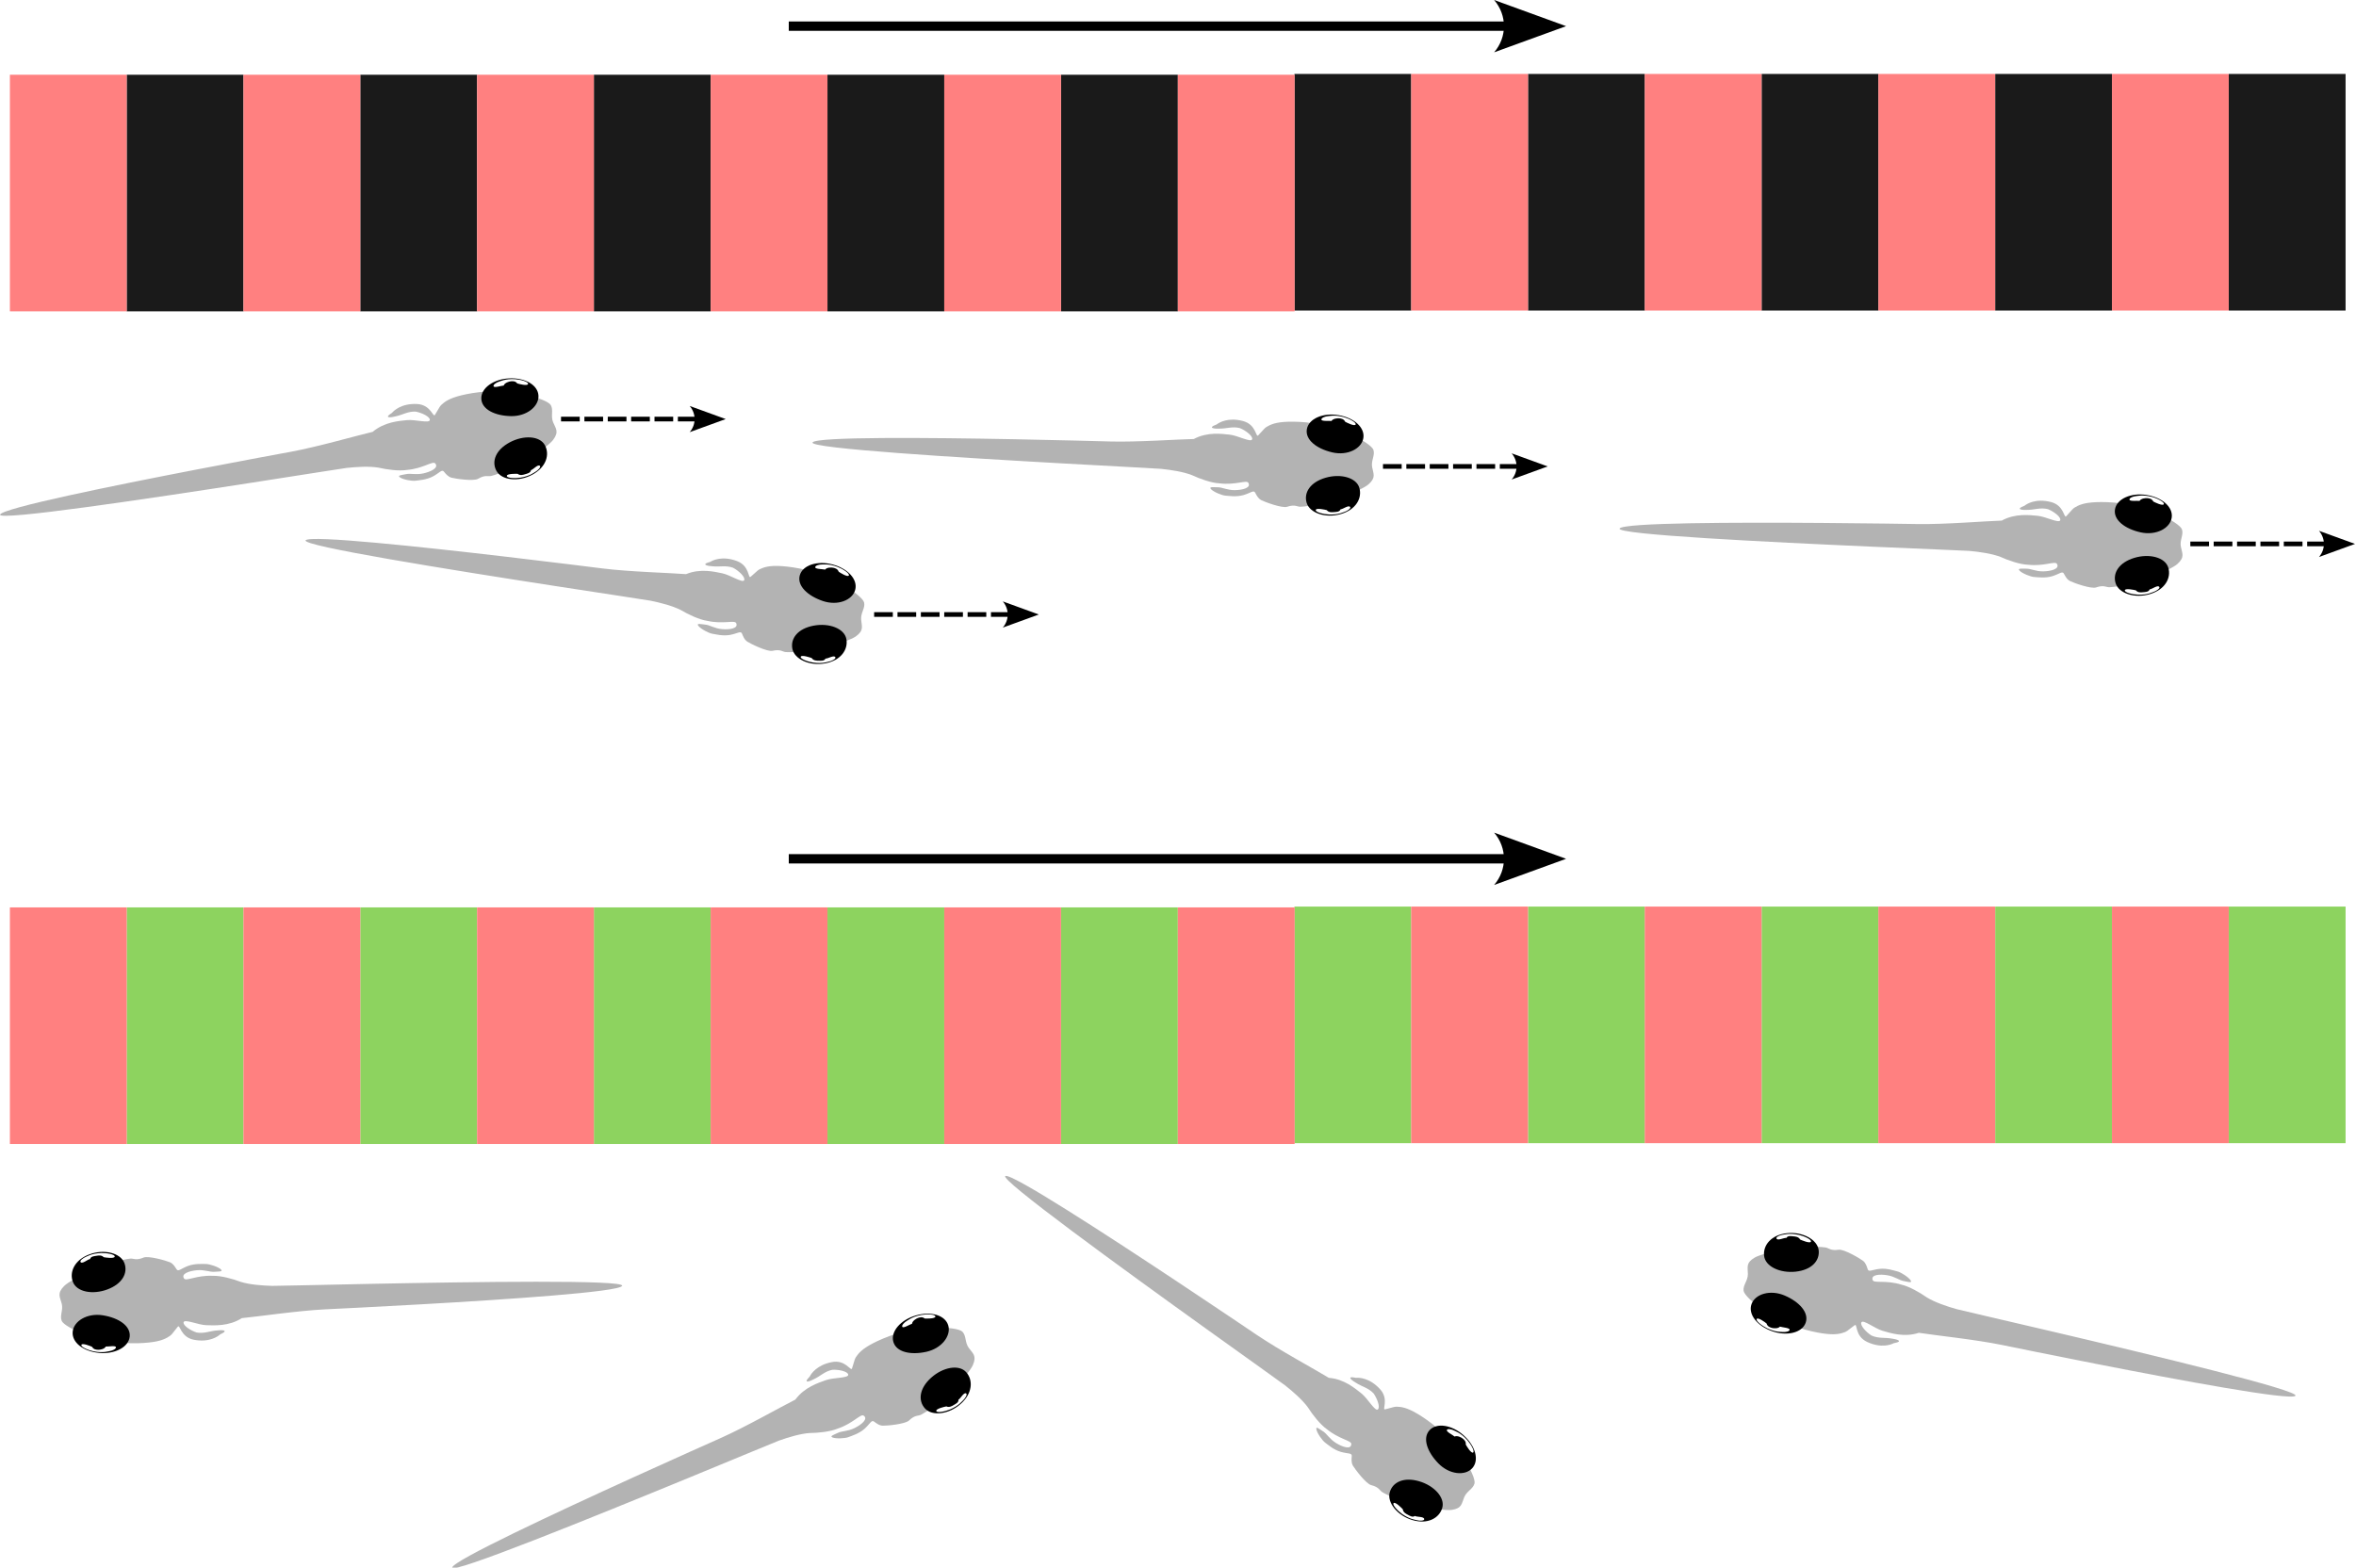 <?xml version="1.0" encoding="UTF-8" standalone="no"?>
<!-- Created with Inkscape (http://www.inkscape.org/) -->

<svg
   width="177.811mm"
   height="118.324mm"
   viewBox="0 0 177.811 118.324"
   version="1.1"
   id="svg5"
   xml:space="preserve"
   inkscape:version="1.2.1 (9c6d41e410, 2022-07-14, custom)"
   sodipodi:docname="omr.svg"
   xmlns:inkscape="http://www.inkscape.org/namespaces/inkscape"
   xmlns:sodipodi="http://sodipodi.sourceforge.net/DTD/sodipodi-0.dtd"
   xmlns="http://www.w3.org/2000/svg"
   xmlns:svg="http://www.w3.org/2000/svg"><sodipodi:namedview
     id="namedview7"
     pagecolor="#ffffff"
     bordercolor="#666666"
     borderopacity="1.0"
     inkscape:showpageshadow="2"
     inkscape:pageopacity="0.0"
     inkscape:pagecheckerboard="0"
     inkscape:deskcolor="#d1d1d1"
     inkscape:document-units="mm"
     showgrid="false"
     inkscape:zoom="1.5589927"
     inkscape:cx="362.73422"
     inkscape:cy="244.70929"
     inkscape:window-width="1920"
     inkscape:window-height="1058"
     inkscape:window-x="0"
     inkscape:window-y="0"
     inkscape:window-maximized="1"
     inkscape:current-layer="g2030" /><defs
     id="defs2"><marker
       style="overflow:visible"
       id="Arrow2"
       refX="0"
       refY="0"
       orient="auto-start-reverse"
       inkscape:stockid="Arrow2"
       markerWidth="7.7"
       markerHeight="5.6"
       viewBox="0 0 7.7 5.6"
       inkscape:isstock="true"
       inkscape:collect="always"
       preserveAspectRatio="xMidYMid"><path
         transform="scale(0.7)"
         d="M -2,-4 9,0 -2,4 c 2,-2.33 2,-5.66 0,-8 z"
         style="fill:context-stroke;fill-rule:evenodd;stroke:none"
         id="arrow2L" /></marker><marker
       style="overflow:visible"
       id="Arrow2-9"
       refX="0"
       refY="0"
       orient="auto-start-reverse"
       inkscape:stockid="Arrow2"
       markerWidth="7.7"
       markerHeight="5.6"
       viewBox="0 0 7.7 5.6"
       inkscape:isstock="true"
       inkscape:collect="always"
       preserveAspectRatio="xMidYMid"><path
         transform="scale(0.7)"
         d="M -2,-4 9,0 -2,4 c 2,-2.33 2,-5.66 0,-8 z"
         style="fill:context-stroke;fill-rule:evenodd;stroke:none"
         id="arrow2L-2" /></marker><marker
       style="overflow:visible"
       id="Arrow2-9-6"
       refX="0"
       refY="0"
       orient="auto-start-reverse"
       inkscape:stockid="Arrow2"
       markerWidth="7.7"
       markerHeight="5.6"
       viewBox="0 0 7.7 5.6"
       inkscape:isstock="true"
       inkscape:collect="always"
       preserveAspectRatio="xMidYMid"><path
         transform="scale(0.7)"
         d="M -2,-4 9,0 -2,4 c 2,-2.33 2,-5.66 0,-8 z"
         style="fill:context-stroke;fill-rule:evenodd;stroke:none"
         id="arrow2L-2-4" /></marker><marker
       style="overflow:visible"
       id="Arrow2-9-6-5"
       refX="0"
       refY="0"
       orient="auto-start-reverse"
       inkscape:stockid="Arrow2"
       markerWidth="7.7"
       markerHeight="5.6"
       viewBox="0 0 7.7 5.6"
       inkscape:isstock="true"
       inkscape:collect="always"
       preserveAspectRatio="xMidYMid"><path
         transform="scale(0.7)"
         d="M -2,-4 9,0 -2,4 c 2,-2.33 2,-5.66 0,-8 z"
         style="fill:context-stroke;fill-rule:evenodd;stroke:none"
         id="arrow2L-2-4-0" /></marker><marker
       style="overflow:visible"
       id="Arrow2-9-6-5-8"
       refX="0"
       refY="0"
       orient="auto-start-reverse"
       inkscape:stockid="Arrow2"
       markerWidth="7.7"
       markerHeight="5.6"
       viewBox="0 0 7.7 5.6"
       inkscape:isstock="true"
       inkscape:collect="always"
       preserveAspectRatio="xMidYMid"><path
         transform="scale(0.7)"
         d="M -2,-4 9,0 -2,4 c 2,-2.33 2,-5.66 0,-8 z"
         style="fill:context-stroke;fill-rule:evenodd;stroke:none"
         id="arrow2L-2-4-0-7" /></marker><marker
       style="overflow:visible"
       id="Arrow2-7"
       refX="0"
       refY="0"
       orient="auto-start-reverse"
       inkscape:stockid="Arrow2"
       markerWidth="7.7"
       markerHeight="5.6"
       viewBox="0 0 7.7 5.6"
       inkscape:isstock="true"
       inkscape:collect="always"
       preserveAspectRatio="xMidYMid"><path
         transform="scale(0.7)"
         d="M -2,-4 9,0 -2,4 c 2,-2.33 2,-5.66 0,-8 z"
         style="fill:context-stroke;fill-rule:evenodd;stroke:none"
         id="arrow2L-27" /></marker></defs><g
     inkscape:label="Layer 1"
     inkscape:groupmode="layer"
     id="layer1"
     transform="translate(-13.63,-2.702)"><g
       id="g2030"
       transform="matrix(0.781,0,0,0.781,-6.628,0.922)"><g
         id="g4713"><g
           id="g4538"
           transform="translate(3.165)"><g
             id="g3350"
             transform="translate(5.673)"><g
               id="g1642"
               transform="matrix(0.872,0,0,0.5,5.911,4.773)"><g
                 id="g707"
                 style="fill:#1a1a1a"
                 transform="matrix(0.719,0,0,0.719,-4.712,-15.631)"><rect
                   style="fill:#1a1a1a;stroke-width:0.353"
                   id="rect234-3"
                   width="18.001"
                   height="63.603"
                   x="43.928"
                   y="34.896" /><rect
                   style="fill:#1a1a1a;stroke-width:0.353"
                   id="rect234-3-0"
                   width="18.001"
                   height="63.603"
                   x="79.931"
                   y="34.896" /><rect
                   style="fill:#1a1a1a;stroke-width:0.353"
                   id="rect234-3-61"
                   width="18.001"
                   height="63.603"
                   x="115.934"
                   y="34.896" /><rect
                   style="fill:#1a1a1a;stroke-width:0.353"
                   id="rect234-3-7"
                   width="18.001"
                   height="63.603"
                   x="151.937"
                   y="34.896" /><rect
                   style="fill:#1a1a1a;stroke-width:0.353"
                   id="rect234-3-2"
                   width="18.001"
                   height="63.603"
                   x="187.94"
                   y="34.896" /></g><g
                 id="g707-3"
                 style="fill:#1a1a1a"
                 transform="matrix(0.719,0,0,0.719,124.696,-15.786)"><rect
                   style="fill:#1a1a1a;stroke-width:0.353"
                   id="rect234-3-1"
                   width="18.001"
                   height="63.603"
                   x="43.928"
                   y="34.896" /><rect
                   style="fill:#1a1a1a;stroke-width:0.353"
                   id="rect234-3-0-9"
                   width="18.001"
                   height="63.603"
                   x="79.931"
                   y="34.896" /><rect
                   style="fill:#1a1a1a;stroke-width:0.353"
                   id="rect234-3-61-4"
                   width="18.001"
                   height="63.603"
                   x="115.934"
                   y="34.896" /><rect
                   style="fill:#1a1a1a;stroke-width:0.353"
                   id="rect234-3-7-7"
                   width="18.001"
                   height="63.603"
                   x="151.937"
                   y="34.896" /><rect
                   style="fill:#1a1a1a;stroke-width:0.353"
                   id="rect234-3-2-8"
                   width="18.001"
                   height="63.603"
                   x="187.94"
                   y="34.896" /></g><g
                 id="g700"
                 style="fill:#ff8080"
                 transform="matrix(0.719,0,0,0.719,-4.712,-15.631)"><rect
                   style="fill:#ff8080;stroke-width:0.353"
                   id="rect234"
                   width="18.001"
                   height="63.603"
                   x="25.927"
                   y="34.896" /><rect
                   style="fill:#ff8080;stroke-width:0.353"
                   id="rect234-3-6"
                   width="18.001"
                   height="63.603"
                   x="61.929"
                   y="34.896" /><rect
                   style="fill:#ff8080;stroke-width:0.353"
                   id="rect234-3-62"
                   width="18.001"
                   height="63.603"
                   x="97.932"
                   y="34.896" /><rect
                   style="fill:#ff8080;stroke-width:0.353"
                   id="rect234-3-8"
                   width="18.001"
                   height="63.603"
                   x="133.935"
                   y="34.896" /><rect
                   style="fill:#ff8080;stroke-width:0.353"
                   id="rect234-3-9"
                   width="18.001"
                   height="63.603"
                   x="169.938"
                   y="34.896" /><rect
                   style="fill:#ff8080;stroke-width:0.353"
                   id="rect234-3-02"
                   width="18.001"
                   height="63.603"
                   x="205.941"
                   y="34.896" /></g><g
                 id="g700-5"
                 style="fill:#ff8080"
                 transform="matrix(0.719,0,0,0.719,150.578,-15.786)"><rect
                   style="fill:#ff8080;stroke-width:0.353"
                   id="rect234-5"
                   width="18.001"
                   height="63.603"
                   x="25.927"
                   y="34.896" /><rect
                   style="fill:#ff8080;stroke-width:0.353"
                   id="rect234-3-6-4"
                   width="18.001"
                   height="63.603"
                   x="61.929"
                   y="34.896" /><rect
                   style="fill:#ff8080;stroke-width:0.353"
                   id="rect234-3-62-7"
                   width="18.001"
                   height="63.603"
                   x="97.932"
                   y="34.896" /><rect
                   style="fill:#ff8080;stroke-width:0.353"
                   id="rect234-3-8-6"
                   width="18.001"
                   height="63.603"
                   x="133.935"
                   y="34.896" /></g></g><path
               style="fill:none;stroke:#000000;stroke-width:0.903;stroke-linecap:butt;stroke-linejoin:miter;stroke-dasharray:none;stroke-opacity:1;marker-end:url(#Arrow2)"
               d="M 93.323,4.807 H 162.75"
               id="path2032"
               sodipodi:nodetypes="cc" /></g><g
             id="g3257"
             transform="translate(0,-4.915)"><g
               id="g8065"
               transform="matrix(0.167,0.381,-0.381,0.167,93.916,1.755)"><g
                 id="g1233"><path
                   style="fill:#b3b3b3;stroke:none;stroke-width:0.265px;stroke-linecap:butt;stroke-linejoin:miter;stroke-opacity:1"
                   d="m 78.126,124.962 c 1.214,-1.63 2.673,-4.02 3.14,-5.845 1.202,-3.519 0.441,-6.314 1.215,-6.596 1.331,-0.485 1.39,1.689 1.05,3.429 -0.339,1.74 -1.254,2.707 -1.454,3.748 -0.169,0.879 -0.636,2.079 0.127,1.612 0.764,-0.467 1.931,-2.213 2.143,-2.977 0.212,-0.764 0.849,-2.418 0.721,-4.116 -0.127,-1.697 -0.721,-2.567 -0.042,-2.779 0.679,-0.212 1.485,-0.382 2.037,-1.061 0.552,-0.679 2.865,-4.345 2.718,-5.57 -0.232,-1.924 0.49,-2.273 0.621,-3.046 0.803,-4.771 -0.706,-14.408 -1.896,-16.523 -1.19,-2.114 -2.195,-1.611 -3.776,-1.655 -1.581,-0.044 -2.522,-1.26 -3.861,-1.103 -1.688,0.231 -7.699,7.14 -9.843,15.529 -0.983,3.843 -0.941,5.675 -0.635,6.951 0.323,1.347 0.559,1.305 1.766,3.076 0.463,0.68 -2.532,-0.099 -3.974,2.786 -1.621,3.242 -0.764,5.558 -0.467,6.152 0.392,2.586 0.967,0.4 1.061,-0.297 0.403,-1.824 0.064,-3.14 0.87,-4.816 0.798,-1.192 2.457,-2.659 3.138,-2.249 0.699,0.444 -1.568,3.106 -2.129,4.893 -0.544,1.734 -1.718,4.903 -0.694,8.375 -0.661,3.496 -1.933,13.053 -3.364,19.137 -0.507,2.154 -2.6,11.047 -5.017,21.723 -4.41,19.485 -9.895,44.906 -8.765,46.115 1.166,1.247 10.415,-32.87 16.663,-56.427 3.13,-11.801 5.507,-20.952 5.737,-21.681 0.691,-2.185 1.708,-4.951 2.909,-6.787 z"
                   id="path417"
                   sodipodi:nodetypes="ccssssssscsszzcssssccccccsssssc" /><g
                   id="g1248"><path
                     id="path515"
                     style="opacity:1;fill:#000000;fill-opacity:1;stroke:none;stroke-width:0.706"
                     transform="rotate(21.196)"
                     d="m 107.388,57.03 c -0.241,3.704 -1.844,6.687 -4.328,6.687 -2.484,-3e-6 -4.453,-3.045 -4.453,-6.724 0,-3.679 1.843,-6.572 4.327,-6.572 2.484,-2e-6 4.693,2.938 4.455,6.61 z"
                     sodipodi:nodetypes="sssss" /><path
                     style="fill:#ffffff;fill-opacity:1;stroke:none;stroke-width:0.265px;stroke-linecap:butt;stroke-linejoin:miter;stroke-opacity:1"
                     d="m 72.094,88.76 c -0.128,0.375 -0.263,1.463 0.233,1.913 -0.21,0.6 -0.338,2.258 -0.788,2.228 -0.45,-0.03 -0.54,-1.185 -0.48,-1.545 0.06,-0.36 -0.075,-1.635 0.975,-3.69 0.555,-1.086 1.8,-2.64 2.235,-2.325 0.435,0.315 -0.885,1.98 -1.125,2.25 -0.72,0.173 -0.923,0.795 -1.05,1.17 z"
                     id="path1107"
                     sodipodi:nodetypes="zcsssscz" /></g><g
                   id="g1244"><path
                     id="path515-3"
                     style="opacity:1;fill:#000000;fill-opacity:1;stroke:none;stroke-width:0.706"
                     transform="rotate(-4.573)"
                     d="m 86.259,100.12 c 10e-7,3.679 -2.266,6.896 -4.75,6.896 -2.484,0 -4.35,-2.162 -4.35,-5.841 1e-6,-3.679 1.969,-6.899 4.453,-6.899 2.484,0 4.648,2.164 4.648,5.843 z"
                     sodipodi:nodetypes="sssss" /><path
                     style="fill:#ffffff;fill-opacity:1;stroke:none;stroke-width:0.265px;stroke-linecap:butt;stroke-linejoin:miter;stroke-opacity:1"
                     d="m 93.193,94.391 c 0.04,-0.394 0.271,-1.289 -0.313,-1.616 0.069,-0.632 -0.676,-2.066 -0.08,-2.318 0.415,-0.176 0.793,1.033 0.816,1.397 0.023,0.364 0.442,1.576 -0.117,3.815 -0.296,1.183 -1.158,2.978 -1.653,2.769 -0.495,-0.209 0.4,-2.189 0.573,-2.506 0.663,-0.331 0.734,-1.148 0.774,-1.542 z"
                     id="path1107-6"
                     sodipodi:nodetypes="zcsssscz" /></g></g></g><g
               id="g8065-9"
               transform="matrix(0.044,0.414,-0.414,0.044,136.864,28.311)"><g
                 id="g1233-3"><path
                   style="fill:#b3b3b3;stroke:none;stroke-width:0.265px;stroke-linecap:butt;stroke-linejoin:miter;stroke-opacity:1"
                   d="m 78.126,124.962 c 1.214,-1.63 2.673,-4.02 3.14,-5.845 1.202,-3.519 0.441,-6.314 1.215,-6.596 1.331,-0.485 1.39,1.689 1.05,3.429 -0.339,1.74 -1.254,2.707 -1.454,3.748 -0.169,0.879 -0.636,2.079 0.127,1.612 0.764,-0.467 1.931,-2.213 2.143,-2.977 0.212,-0.764 0.849,-2.418 0.721,-4.116 -0.127,-1.697 -0.721,-2.567 -0.042,-2.779 0.679,-0.212 1.485,-0.382 2.037,-1.061 0.552,-0.679 2.865,-4.345 2.718,-5.57 -0.232,-1.924 0.49,-2.273 0.621,-3.046 0.803,-4.771 -0.706,-14.408 -1.896,-16.523 -1.19,-2.114 -2.195,-1.611 -3.776,-1.655 -1.581,-0.044 -2.522,-1.26 -3.861,-1.103 -1.688,0.231 -7.699,7.14 -9.843,15.529 -0.983,3.843 -0.941,5.675 -0.635,6.951 0.323,1.347 0.559,1.305 1.766,3.076 0.463,0.68 -2.532,-0.099 -3.974,2.786 -1.621,3.242 -0.764,5.558 -0.467,6.152 0.392,2.586 0.967,0.4 1.061,-0.297 0.403,-1.824 0.064,-3.14 0.87,-4.816 0.798,-1.192 2.457,-2.659 3.138,-2.249 0.699,0.444 -1.568,3.106 -2.129,4.893 -0.544,1.734 -1.718,4.903 -0.694,8.375 -0.661,3.496 -1.933,13.053 -3.364,19.137 -0.507,2.154 -2.6,11.047 -5.017,21.723 -4.41,19.485 -9.895,44.906 -8.765,46.115 1.166,1.247 10.415,-32.87 16.663,-56.427 3.13,-11.801 5.507,-20.952 5.737,-21.681 0.691,-2.185 1.708,-4.951 2.909,-6.787 z"
                   id="path417-7"
                   sodipodi:nodetypes="ccssssssscsszzcssssccccccsssssc" /><g
                   id="g1248-4"><path
                     id="path515-5"
                     style="opacity:1;fill:#000000;fill-opacity:1;stroke:none;stroke-width:0.706"
                     transform="rotate(21.196)"
                     d="m 107.388,57.03 c -0.241,3.704 -1.844,6.687 -4.328,6.687 -2.484,-3e-6 -4.453,-3.045 -4.453,-6.724 0,-3.679 1.843,-6.572 4.327,-6.572 2.484,-2e-6 4.693,2.938 4.455,6.61 z"
                     sodipodi:nodetypes="sssss" /><path
                     style="fill:#ffffff;fill-opacity:1;stroke:none;stroke-width:0.265px;stroke-linecap:butt;stroke-linejoin:miter;stroke-opacity:1"
                     d="m 72.094,88.76 c -0.128,0.375 -0.263,1.463 0.233,1.913 -0.21,0.6 -0.338,2.258 -0.788,2.228 -0.45,-0.03 -0.54,-1.185 -0.48,-1.545 0.06,-0.36 -0.075,-1.635 0.975,-3.69 0.555,-1.086 1.8,-2.64 2.235,-2.325 0.435,0.315 -0.885,1.98 -1.125,2.25 -0.72,0.173 -0.923,0.795 -1.05,1.17 z"
                     id="path1107-2"
                     sodipodi:nodetypes="zcsssscz" /></g><g
                   id="g1244-5"><path
                     id="path515-3-4"
                     style="opacity:1;fill:#000000;fill-opacity:1;stroke:none;stroke-width:0.706"
                     transform="rotate(-4.573)"
                     d="m 86.259,100.12 c 10e-7,3.679 -2.266,6.896 -4.75,6.896 -2.484,0 -4.35,-2.162 -4.35,-5.841 1e-6,-3.679 1.969,-6.899 4.453,-6.899 2.484,0 4.648,2.164 4.648,5.843 z"
                     sodipodi:nodetypes="sssss" /><path
                     style="fill:#ffffff;fill-opacity:1;stroke:none;stroke-width:0.265px;stroke-linecap:butt;stroke-linejoin:miter;stroke-opacity:1"
                     d="m 93.193,94.391 c 0.04,-0.394 0.271,-1.289 -0.313,-1.616 0.069,-0.632 -0.676,-2.066 -0.08,-2.318 0.415,-0.176 0.793,1.033 0.816,1.397 0.023,0.364 0.442,1.576 -0.117,3.815 -0.296,1.183 -1.158,2.978 -1.653,2.769 -0.495,-0.209 0.4,-2.189 0.573,-2.506 0.663,-0.331 0.734,-1.148 0.774,-1.542 z"
                     id="path1107-6-7"
                     sodipodi:nodetypes="zcsssscz" /></g></g></g><g
               id="g8065-9-4"
               transform="matrix(0.084,0.407,-0.407,0.084,182.269,10.826)"><g
                 id="g1233-3-4"><path
                   style="fill:#b3b3b3;stroke:none;stroke-width:0.265px;stroke-linecap:butt;stroke-linejoin:miter;stroke-opacity:1"
                   d="m 78.126,124.962 c 1.214,-1.63 2.673,-4.02 3.14,-5.845 1.202,-3.519 0.441,-6.314 1.215,-6.596 1.331,-0.485 1.39,1.689 1.05,3.429 -0.339,1.74 -1.254,2.707 -1.454,3.748 -0.169,0.879 -0.636,2.079 0.127,1.612 0.764,-0.467 1.931,-2.213 2.143,-2.977 0.212,-0.764 0.849,-2.418 0.721,-4.116 -0.127,-1.697 -0.721,-2.567 -0.042,-2.779 0.679,-0.212 1.485,-0.382 2.037,-1.061 0.552,-0.679 2.865,-4.345 2.718,-5.57 -0.232,-1.924 0.49,-2.273 0.621,-3.046 0.803,-4.771 -0.706,-14.408 -1.896,-16.523 -1.19,-2.114 -2.195,-1.611 -3.776,-1.655 -1.581,-0.044 -2.522,-1.26 -3.861,-1.103 -1.688,0.231 -7.699,7.14 -9.843,15.529 -0.983,3.843 -0.941,5.675 -0.635,6.951 0.323,1.347 0.559,1.305 1.766,3.076 0.463,0.68 -2.532,-0.099 -3.974,2.786 -1.621,3.242 -0.764,5.558 -0.467,6.152 0.392,2.586 0.967,0.4 1.061,-0.297 0.403,-1.824 0.064,-3.14 0.87,-4.816 0.798,-1.192 2.457,-2.659 3.138,-2.249 0.699,0.444 -1.568,3.106 -2.129,4.893 -0.544,1.734 -1.718,4.903 -0.694,8.375 -0.661,3.496 -1.933,13.053 -3.364,19.137 -0.507,2.154 -2.6,11.047 -5.017,21.723 -4.41,19.485 -9.895,44.906 -8.765,46.115 1.166,1.247 10.415,-32.87 16.663,-56.427 3.13,-11.801 5.507,-20.952 5.737,-21.681 0.691,-2.185 1.708,-4.951 2.909,-6.787 z"
                   id="path417-7-3"
                   sodipodi:nodetypes="ccssssssscsszzcssssccccccsssssc" /><g
                   id="g1248-4-0"><path
                     id="path515-5-7"
                     style="opacity:1;fill:#000000;fill-opacity:1;stroke:none;stroke-width:0.706"
                     transform="rotate(21.196)"
                     d="m 107.388,57.03 c -0.241,3.704 -1.844,6.687 -4.328,6.687 -2.484,-3e-6 -4.453,-3.045 -4.453,-6.724 0,-3.679 1.843,-6.572 4.327,-6.572 2.484,-2e-6 4.693,2.938 4.455,6.61 z"
                     sodipodi:nodetypes="sssss" /><path
                     style="fill:#ffffff;fill-opacity:1;stroke:none;stroke-width:0.265px;stroke-linecap:butt;stroke-linejoin:miter;stroke-opacity:1"
                     d="m 72.094,88.76 c -0.128,0.375 -0.263,1.463 0.233,1.913 -0.21,0.6 -0.338,2.258 -0.788,2.228 -0.45,-0.03 -0.54,-1.185 -0.48,-1.545 0.06,-0.36 -0.075,-1.635 0.975,-3.69 0.555,-1.086 1.8,-2.64 2.235,-2.325 0.435,0.315 -0.885,1.98 -1.125,2.25 -0.72,0.173 -0.923,0.795 -1.05,1.17 z"
                     id="path1107-2-8"
                     sodipodi:nodetypes="zcsssscz" /></g><g
                   id="g1244-5-6"><path
                     id="path515-3-4-8"
                     style="opacity:1;fill:#000000;fill-opacity:1;stroke:none;stroke-width:0.706"
                     transform="rotate(-4.573)"
                     d="m 86.259,100.12 c 10e-7,3.679 -2.266,6.896 -4.75,6.896 -2.484,0 -4.35,-2.162 -4.35,-5.841 1e-6,-3.679 1.969,-6.899 4.453,-6.899 2.484,0 4.648,2.164 4.648,5.843 z"
                     sodipodi:nodetypes="sssss" /><path
                     style="fill:#ffffff;fill-opacity:1;stroke:none;stroke-width:0.265px;stroke-linecap:butt;stroke-linejoin:miter;stroke-opacity:1"
                     d="m 93.193,94.391 c 0.04,-0.394 0.271,-1.289 -0.313,-1.616 0.069,-0.632 -0.676,-2.066 -0.08,-2.318 0.415,-0.176 0.793,1.033 0.816,1.397 0.023,0.364 0.442,1.576 -0.117,3.815 -0.296,1.183 -1.158,2.978 -1.653,2.769 -0.495,-0.209 0.4,-2.189 0.573,-2.506 0.663,-0.331 0.734,-1.148 0.774,-1.542 z"
                     id="path1107-6-7-8"
                     sodipodi:nodetypes="zcsssscz" /></g></g></g><g
               id="g8065-9-4-4"
               transform="matrix(0.089,0.407,-0.407,0.089,259.995,18.096)"><g
                 id="g1233-3-4-3"><path
                   style="fill:#b3b3b3;stroke:none;stroke-width:0.265px;stroke-linecap:butt;stroke-linejoin:miter;stroke-opacity:1"
                   d="m 78.126,124.962 c 1.214,-1.63 2.673,-4.02 3.14,-5.845 1.202,-3.519 0.441,-6.314 1.215,-6.596 1.331,-0.485 1.39,1.689 1.05,3.429 -0.339,1.74 -1.254,2.707 -1.454,3.748 -0.169,0.879 -0.636,2.079 0.127,1.612 0.764,-0.467 1.931,-2.213 2.143,-2.977 0.212,-0.764 0.849,-2.418 0.721,-4.116 -0.127,-1.697 -0.721,-2.567 -0.042,-2.779 0.679,-0.212 1.485,-0.382 2.037,-1.061 0.552,-0.679 2.865,-4.345 2.718,-5.57 -0.232,-1.924 0.49,-2.273 0.621,-3.046 0.803,-4.771 -0.706,-14.408 -1.896,-16.523 -1.19,-2.114 -2.195,-1.611 -3.776,-1.655 -1.581,-0.044 -2.522,-1.26 -3.861,-1.103 -1.688,0.231 -7.699,7.14 -9.843,15.529 -0.983,3.843 -0.941,5.675 -0.635,6.951 0.323,1.347 0.559,1.305 1.766,3.076 0.463,0.68 -2.532,-0.099 -3.974,2.786 -1.621,3.242 -0.764,5.558 -0.467,6.152 0.392,2.586 0.967,0.4 1.061,-0.297 0.403,-1.824 0.064,-3.14 0.87,-4.816 0.798,-1.192 2.457,-2.659 3.138,-2.249 0.699,0.444 -1.568,3.106 -2.129,4.893 -0.544,1.734 -1.718,4.903 -0.694,8.375 -0.661,3.496 -1.933,13.053 -3.364,19.137 -0.507,2.154 -2.6,11.047 -5.017,21.723 -4.41,19.485 -9.895,44.906 -8.765,46.115 1.166,1.247 10.415,-32.87 16.663,-56.427 3.13,-11.801 5.507,-20.952 5.737,-21.681 0.691,-2.185 1.708,-4.951 2.909,-6.787 z"
                   id="path417-7-3-1"
                   sodipodi:nodetypes="ccssssssscsszzcssssccccccsssssc" /><g
                   id="g1248-4-0-4"><path
                     id="path515-5-7-9"
                     style="opacity:1;fill:#000000;fill-opacity:1;stroke:none;stroke-width:0.706"
                     transform="rotate(21.196)"
                     d="m 107.388,57.03 c -0.241,3.704 -1.844,6.687 -4.328,6.687 -2.484,-3e-6 -4.453,-3.045 -4.453,-6.724 0,-3.679 1.843,-6.572 4.327,-6.572 2.484,-2e-6 4.693,2.938 4.455,6.61 z"
                     sodipodi:nodetypes="sssss" /><path
                     style="fill:#ffffff;fill-opacity:1;stroke:none;stroke-width:0.265px;stroke-linecap:butt;stroke-linejoin:miter;stroke-opacity:1"
                     d="m 72.094,88.76 c -0.128,0.375 -0.263,1.463 0.233,1.913 -0.21,0.6 -0.338,2.258 -0.788,2.228 -0.45,-0.03 -0.54,-1.185 -0.48,-1.545 0.06,-0.36 -0.075,-1.635 0.975,-3.69 0.555,-1.086 1.8,-2.64 2.235,-2.325 0.435,0.315 -0.885,1.98 -1.125,2.25 -0.72,0.173 -0.923,0.795 -1.05,1.17 z"
                     id="path1107-2-8-2"
                     sodipodi:nodetypes="zcsssscz" /></g><g
                   id="g1244-5-6-0"><path
                     id="path515-3-4-8-6"
                     style="opacity:1;fill:#000000;fill-opacity:1;stroke:none;stroke-width:0.706"
                     transform="rotate(-4.573)"
                     d="m 86.259,100.12 c 10e-7,3.679 -2.266,6.896 -4.75,6.896 -2.484,0 -4.35,-2.162 -4.35,-5.841 1e-6,-3.679 1.969,-6.899 4.453,-6.899 2.484,0 4.648,2.164 4.648,5.843 z"
                     sodipodi:nodetypes="sssss" /><path
                     style="fill:#ffffff;fill-opacity:1;stroke:none;stroke-width:0.265px;stroke-linecap:butt;stroke-linejoin:miter;stroke-opacity:1"
                     d="m 93.193,94.391 c 0.04,-0.394 0.271,-1.289 -0.313,-1.616 0.069,-0.632 -0.676,-2.066 -0.08,-2.318 0.415,-0.176 0.793,1.033 0.816,1.397 0.023,0.364 0.442,1.576 -0.117,3.815 -0.296,1.183 -1.158,2.978 -1.653,2.769 -0.495,-0.209 0.4,-2.189 0.573,-2.506 0.663,-0.331 0.734,-1.148 0.774,-1.542 z"
                     id="path1107-6-7-8-8"
                     sodipodi:nodetypes="zcsssscz" /></g></g></g><path
               style="fill:none;stroke:#000000;stroke-width:0.452;stroke-linecap:butt;stroke-linejoin:miter;stroke-dasharray:1.806, 0.452;stroke-dashoffset:0;stroke-opacity:1;marker-end:url(#Arrow2-9)"
               d="m 107.245,66.582 h 13.066"
               id="path2032-6"
               sodipodi:nodetypes="cc" /><path
               style="fill:none;stroke:#000000;stroke-width:0.452;stroke-linecap:butt;stroke-linejoin:miter;stroke-dasharray:1.806, 0.452;stroke-dashoffset:0;stroke-opacity:1;marker-end:url(#Arrow2-9-6)"
               d="M 156.418,52.271 H 169.484"
               id="path2032-6-9"
               sodipodi:nodetypes="cc" /><path
               style="fill:none;stroke:#000000;stroke-width:0.452;stroke-linecap:butt;stroke-linejoin:miter;stroke-dasharray:1.806, 0.452;stroke-dashoffset:0;stroke-opacity:1;marker-end:url(#Arrow2-9-6-5)"
               d="m 234.435,59.759 h 13.066"
               id="path2032-6-9-4"
               sodipodi:nodetypes="cc" /><path
               style="fill:none;stroke:#000000;stroke-width:0.452;stroke-linecap:butt;stroke-linejoin:miter;stroke-dasharray:1.806, 0.452;stroke-dashoffset:0;stroke-opacity:1;marker-end:url(#Arrow2-9-6-5-8)"
               d="m 76.989,47.694 h 13.066"
               id="path2032-6-9-4-1"
               sodipodi:nodetypes="cc" /></g></g><g
           id="g3257-0"
           transform="translate(0.411,75.555)"><g
             id="g4301"><g
               id="g4430"><g
                 id="g1642-9"
                 transform="matrix(0.872,0,0,0.5,14.338,9.688)"><g
                   id="g707-4"
                   style="fill:#8dd35f"
                   transform="matrix(0.719,0,0,0.719,-4.712,-15.631)"><rect
                     style="fill:#8dd35f;stroke-width:0.353"
                     id="rect234-3-90"
                     width="18.001"
                     height="63.603"
                     x="43.928"
                     y="34.896" /><rect
                     style="fill:#8dd35f;stroke-width:0.353"
                     id="rect234-3-0-91"
                     width="18.001"
                     height="63.603"
                     x="79.931"
                     y="34.896" /><rect
                     style="fill:#8dd35f;stroke-width:0.353"
                     id="rect234-3-61-7"
                     width="18.001"
                     height="63.603"
                     x="115.934"
                     y="34.896" /><rect
                     style="fill:#8dd35f;stroke-width:0.353"
                     id="rect234-3-7-71"
                     width="18.001"
                     height="63.603"
                     x="151.937"
                     y="34.896" /><rect
                     style="fill:#8dd35f;stroke-width:0.353"
                     id="rect234-3-2-1"
                     width="18.001"
                     height="63.603"
                     x="187.94"
                     y="34.896" /></g><g
                   id="g707-3-5"
                   style="fill:#8dd35f"
                   transform="matrix(0.719,0,0,0.719,124.696,-15.786)"><rect
                     style="fill:#8dd35f;stroke-width:0.353"
                     id="rect234-3-1-9"
                     width="18.001"
                     height="63.603"
                     x="43.928"
                     y="34.896" /><rect
                     style="fill:#8dd35f;stroke-width:0.353"
                     id="rect234-3-0-9-7"
                     width="18.001"
                     height="63.603"
                     x="79.931"
                     y="34.896" /><rect
                     style="fill:#8dd35f;stroke-width:0.353"
                     id="rect234-3-61-4-7"
                     width="18.001"
                     height="63.603"
                     x="115.934"
                     y="34.896" /><rect
                     style="fill:#8dd35f;stroke-width:0.353"
                     id="rect234-3-7-7-6"
                     width="18.001"
                     height="63.603"
                     x="151.937"
                     y="34.896" /><rect
                     style="fill:#8dd35f;stroke-width:0.353"
                     id="rect234-3-2-8-7"
                     width="18.001"
                     height="63.603"
                     x="187.94"
                     y="34.896" /></g><g
                   id="g700-3"
                   style="fill:#ff8080"
                   transform="matrix(0.719,0,0,0.719,-4.712,-15.631)"><rect
                     style="fill:#ff8080;stroke-width:0.353"
                     id="rect234-6"
                     width="18.001"
                     height="63.603"
                     x="25.927"
                     y="34.896" /><rect
                     style="fill:#ff8080;stroke-width:0.353"
                     id="rect234-3-6-5"
                     width="18.001"
                     height="63.603"
                     x="61.929"
                     y="34.896" /><rect
                     style="fill:#ff8080;stroke-width:0.353"
                     id="rect234-3-62-6"
                     width="18.001"
                     height="63.603"
                     x="97.932"
                     y="34.896" /><rect
                     style="fill:#ff8080;stroke-width:0.353"
                     id="rect234-3-8-3"
                     width="18.001"
                     height="63.603"
                     x="133.935"
                     y="34.896" /><rect
                     style="fill:#ff8080;stroke-width:0.353"
                     id="rect234-3-9-9"
                     width="18.001"
                     height="63.603"
                     x="169.938"
                     y="34.896" /><rect
                     style="fill:#ff8080;stroke-width:0.353"
                     id="rect234-3-02-4"
                     width="18.001"
                     height="63.603"
                     x="205.941"
                     y="34.896" /></g><g
                   id="g700-5-8"
                   style="fill:#ff8080"
                   transform="matrix(0.719,0,0,0.719,150.578,-15.786)"><rect
                     style="fill:#ff8080;stroke-width:0.353"
                     id="rect234-5-1"
                     width="18.001"
                     height="63.603"
                     x="25.927"
                     y="34.896" /><rect
                     style="fill:#ff8080;stroke-width:0.353"
                     id="rect234-3-6-4-2"
                     width="18.001"
                     height="63.603"
                     x="61.929"
                     y="34.896" /><rect
                     style="fill:#ff8080;stroke-width:0.353"
                     id="rect234-3-62-7-9"
                     width="18.001"
                     height="63.603"
                     x="97.932"
                     y="34.896" /><rect
                     style="fill:#ff8080;stroke-width:0.353"
                     id="rect234-3-8-6-3"
                     width="18.001"
                     height="63.603"
                     x="133.935"
                     y="34.896" /></g></g><path
                 style="fill:none;stroke:#000000;stroke-width:0.903;stroke-linecap:butt;stroke-linejoin:miter;stroke-dasharray:none;stroke-opacity:1;marker-end:url(#Arrow2-7)"
                 d="M 102.162,95.703 H 171.588"
                 id="path2032-9"
                 sodipodi:nodetypes="cc"
                 transform="translate(-0.411,-85.981)" /><g
                 id="g4339"><g
                   id="g8065-8"
                   transform="matrix(0.167,0.381,-0.381,0.167,84.792,-1.72)"><g
                     id="g1233-8"
                     transform="rotate(-172.329,79.462,127.279)"><path
                       style="fill:#b3b3b3;stroke:none;stroke-width:0.265px;stroke-linecap:butt;stroke-linejoin:miter;stroke-opacity:1"
                       d="m 78.126,124.962 c 1.214,-1.63 2.673,-4.02 3.14,-5.845 1.202,-3.519 0.441,-6.314 1.215,-6.596 1.331,-0.485 1.39,1.689 1.05,3.429 -0.339,1.74 -1.254,2.707 -1.454,3.748 -0.169,0.879 -0.636,2.079 0.127,1.612 0.764,-0.467 1.931,-2.213 2.143,-2.977 0.212,-0.764 0.849,-2.418 0.721,-4.116 -0.127,-1.697 -0.721,-2.567 -0.042,-2.779 0.679,-0.212 1.485,-0.382 2.037,-1.061 0.552,-0.679 2.865,-4.345 2.718,-5.57 -0.232,-1.924 0.49,-2.273 0.621,-3.046 0.803,-4.771 -0.706,-14.408 -1.896,-16.523 -1.19,-2.114 -2.195,-1.611 -3.776,-1.655 -1.581,-0.044 -2.522,-1.26 -3.861,-1.103 -1.688,0.231 -7.699,7.14 -9.843,15.529 -0.983,3.843 -0.941,5.675 -0.635,6.951 0.323,1.347 0.559,1.305 1.766,3.076 0.463,0.68 -2.532,-0.099 -3.974,2.786 -1.621,3.242 -0.764,5.558 -0.467,6.152 0.392,2.586 0.967,0.4 1.061,-0.297 0.403,-1.824 0.064,-3.14 0.87,-4.816 0.798,-1.192 2.457,-2.659 3.138,-2.249 0.699,0.444 -1.568,3.106 -2.129,4.893 -0.544,1.734 -1.718,4.903 -0.694,8.375 -0.661,3.496 -1.933,13.053 -3.364,19.137 -0.507,2.154 -2.6,11.047 -5.017,21.723 -4.41,19.485 -9.895,44.906 -8.765,46.115 1.166,1.247 10.415,-32.87 16.663,-56.427 3.13,-11.801 5.507,-20.952 5.737,-21.681 0.691,-2.185 1.708,-4.951 2.909,-6.787 z"
                       id="path417-5"
                       sodipodi:nodetypes="ccssssssscsszzcssssccccccsssssc" /><g
                       id="g1248-0"><path
                         id="path515-9"
                         style="opacity:1;fill:#000000;fill-opacity:1;stroke:none;stroke-width:0.706"
                         transform="rotate(21.196)"
                         d="m 107.388,57.03 c -0.241,3.704 -1.844,6.687 -4.328,6.687 -2.484,-3e-6 -4.453,-3.045 -4.453,-6.724 0,-3.679 1.843,-6.572 4.327,-6.572 2.484,-2e-6 4.693,2.938 4.455,6.61 z"
                         sodipodi:nodetypes="sssss" /><path
                         style="fill:#ffffff;fill-opacity:1;stroke:none;stroke-width:0.265px;stroke-linecap:butt;stroke-linejoin:miter;stroke-opacity:1"
                         d="m 72.094,88.76 c -0.128,0.375 -0.263,1.463 0.233,1.913 -0.21,0.6 -0.338,2.258 -0.788,2.228 -0.45,-0.03 -0.54,-1.185 -0.48,-1.545 0.06,-0.36 -0.075,-1.635 0.975,-3.69 0.555,-1.086 1.8,-2.64 2.235,-2.325 0.435,0.315 -0.885,1.98 -1.125,2.25 -0.72,0.173 -0.923,0.795 -1.05,1.17 z"
                         id="path1107-63"
                         sodipodi:nodetypes="zcsssscz" /></g><g
                       id="g1244-8"><path
                         id="path515-3-5"
                         style="opacity:1;fill:#000000;fill-opacity:1;stroke:none;stroke-width:0.706"
                         transform="rotate(-4.573)"
                         d="m 86.259,100.12 c 10e-7,3.679 -2.266,6.896 -4.75,6.896 -2.484,0 -4.35,-2.162 -4.35,-5.841 1e-6,-3.679 1.969,-6.899 4.453,-6.899 2.484,0 4.648,2.164 4.648,5.843 z"
                         sodipodi:nodetypes="sssss" /><path
                         style="fill:#ffffff;fill-opacity:1;stroke:none;stroke-width:0.265px;stroke-linecap:butt;stroke-linejoin:miter;stroke-opacity:1"
                         d="m 93.193,94.391 c 0.04,-0.394 0.271,-1.289 -0.313,-1.616 0.069,-0.632 -0.676,-2.066 -0.08,-2.318 0.415,-0.176 0.793,1.033 0.816,1.397 0.023,0.364 0.442,1.576 -0.117,3.815 -0.296,1.183 -1.158,2.978 -1.653,2.769 -0.495,-0.209 0.4,-2.189 0.573,-2.506 0.663,-0.331 0.734,-1.148 0.774,-1.542 z"
                         id="path1107-6-6"
                         sodipodi:nodetypes="zcsssscz" /></g></g></g><g
                   id="g8065-9-1"
                   transform="matrix(-0.02,0.416,-0.416,-0.02,157.97,41.548)"><g
                     id="g1233-3-1"
                     transform="rotate(-39.981,73.788,146.89)"><path
                       style="fill:#b3b3b3;stroke:none;stroke-width:0.265px;stroke-linecap:butt;stroke-linejoin:miter;stroke-opacity:1"
                       d="m 78.126,124.962 c 1.214,-1.63 2.673,-4.02 3.14,-5.845 1.202,-3.519 0.441,-6.314 1.215,-6.596 1.331,-0.485 1.39,1.689 1.05,3.429 -0.339,1.74 -1.254,2.707 -1.454,3.748 -0.169,0.879 -0.636,2.079 0.127,1.612 0.764,-0.467 1.931,-2.213 2.143,-2.977 0.212,-0.764 0.849,-2.418 0.721,-4.116 -0.127,-1.697 -0.721,-2.567 -0.042,-2.779 0.679,-0.212 1.485,-0.382 2.037,-1.061 0.552,-0.679 2.865,-4.345 2.718,-5.57 -0.232,-1.924 0.49,-2.273 0.621,-3.046 0.803,-4.771 -0.706,-14.408 -1.896,-16.523 -1.19,-2.114 -2.195,-1.611 -3.776,-1.655 -1.581,-0.044 -2.522,-1.26 -3.861,-1.103 -1.688,0.231 -7.699,7.14 -9.843,15.529 -0.983,3.843 -0.941,5.675 -0.635,6.951 0.323,1.347 0.559,1.305 1.766,3.076 0.463,0.68 -2.532,-0.099 -3.974,2.786 -1.621,3.242 -0.764,5.558 -0.467,6.152 0.392,2.586 0.967,0.4 1.061,-0.297 0.403,-1.824 0.064,-3.14 0.87,-4.816 0.798,-1.192 2.457,-2.659 3.138,-2.249 0.699,0.444 -1.568,3.106 -2.129,4.893 -0.544,1.734 -1.718,4.903 -0.694,8.375 -0.661,3.496 -1.933,13.053 -3.364,19.137 -0.507,2.154 -2.6,11.047 -5.017,21.723 -4.41,19.485 -9.895,44.906 -8.765,46.115 1.166,1.247 10.415,-32.87 16.663,-56.427 3.13,-11.801 5.507,-20.952 5.737,-21.681 0.691,-2.185 1.708,-4.951 2.909,-6.787 z"
                       id="path417-7-5"
                       sodipodi:nodetypes="ccssssssscsszzcssssccccccsssssc" /><g
                       id="g1248-4-9"><path
                         id="path515-5-8"
                         style="opacity:1;fill:#000000;fill-opacity:1;stroke:none;stroke-width:0.706"
                         transform="rotate(21.196)"
                         d="m 107.388,57.03 c -0.241,3.704 -1.844,6.687 -4.328,6.687 -2.484,-3e-6 -4.453,-3.045 -4.453,-6.724 0,-3.679 1.843,-6.572 4.327,-6.572 2.484,-2e-6 4.693,2.938 4.455,6.61 z"
                         sodipodi:nodetypes="sssss" /><path
                         style="fill:#ffffff;fill-opacity:1;stroke:none;stroke-width:0.265px;stroke-linecap:butt;stroke-linejoin:miter;stroke-opacity:1"
                         d="m 72.094,88.76 c -0.128,0.375 -0.263,1.463 0.233,1.913 -0.21,0.6 -0.338,2.258 -0.788,2.228 -0.45,-0.03 -0.54,-1.185 -0.48,-1.545 0.06,-0.36 -0.075,-1.635 0.975,-3.69 0.555,-1.086 1.8,-2.64 2.235,-2.325 0.435,0.315 -0.885,1.98 -1.125,2.25 -0.72,0.173 -0.923,0.795 -1.05,1.17 z"
                         id="path1107-2-4"
                         sodipodi:nodetypes="zcsssscz" /></g><g
                       id="g1244-5-8"><path
                         id="path515-3-4-1"
                         style="opacity:1;fill:#000000;fill-opacity:1;stroke:none;stroke-width:0.706"
                         transform="rotate(-4.573)"
                         d="m 86.259,100.12 c 10e-7,3.679 -2.266,6.896 -4.75,6.896 -2.484,0 -4.35,-2.162 -4.35,-5.841 1e-6,-3.679 1.969,-6.899 4.453,-6.899 2.484,0 4.648,2.164 4.648,5.843 z"
                         sodipodi:nodetypes="sssss" /><path
                         style="fill:#ffffff;fill-opacity:1;stroke:none;stroke-width:0.265px;stroke-linecap:butt;stroke-linejoin:miter;stroke-opacity:1"
                         d="m 93.193,94.391 c 0.04,-0.394 0.271,-1.289 -0.313,-1.616 0.069,-0.632 -0.676,-2.066 -0.08,-2.318 0.415,-0.176 0.793,1.033 0.816,1.397 0.023,0.364 0.442,1.576 -0.117,3.815 -0.296,1.183 -1.158,2.978 -1.653,2.769 -0.495,-0.209 0.4,-2.189 0.573,-2.506 0.663,-0.331 0.734,-1.148 0.774,-1.542 z"
                         id="path1107-6-7-0"
                         sodipodi:nodetypes="zcsssscz" /></g></g></g><g
                   id="g8065-9-4-3"
                   transform="matrix(0.084,0.407,-0.407,0.084,198.48,3.665)"><g
                     id="g1233-3-4-0"
                     transform="rotate(32.48,74.19,197.729)"><path
                       style="fill:#b3b3b3;stroke:none;stroke-width:0.265px;stroke-linecap:butt;stroke-linejoin:miter;stroke-opacity:1"
                       d="m 78.126,124.962 c 1.214,-1.63 2.673,-4.02 3.14,-5.845 1.202,-3.519 0.441,-6.314 1.215,-6.596 1.331,-0.485 1.39,1.689 1.05,3.429 -0.339,1.74 -1.254,2.707 -1.454,3.748 -0.169,0.879 -0.636,2.079 0.127,1.612 0.764,-0.467 1.931,-2.213 2.143,-2.977 0.212,-0.764 0.849,-2.418 0.721,-4.116 -0.127,-1.697 -0.721,-2.567 -0.042,-2.779 0.679,-0.212 1.485,-0.382 2.037,-1.061 0.552,-0.679 2.865,-4.345 2.718,-5.57 -0.232,-1.924 0.49,-2.273 0.621,-3.046 0.803,-4.771 -0.706,-14.408 -1.896,-16.523 -1.19,-2.114 -2.195,-1.611 -3.776,-1.655 -1.581,-0.044 -2.522,-1.26 -3.861,-1.103 -1.688,0.231 -7.699,7.14 -9.843,15.529 -0.983,3.843 -0.941,5.675 -0.635,6.951 0.323,1.347 0.559,1.305 1.766,3.076 0.463,0.68 -2.532,-0.099 -3.974,2.786 -1.621,3.242 -0.764,5.558 -0.467,6.152 0.392,2.586 0.967,0.4 1.061,-0.297 0.403,-1.824 0.064,-3.14 0.87,-4.816 0.798,-1.192 2.457,-2.659 3.138,-2.249 0.699,0.444 -1.568,3.106 -2.129,4.893 -0.544,1.734 -1.718,4.903 -0.694,8.375 -0.661,3.496 -1.933,13.053 -3.364,19.137 -0.507,2.154 -2.6,11.047 -5.017,21.723 -4.41,19.485 -9.895,44.906 -8.765,46.115 1.166,1.247 10.415,-32.87 16.663,-56.427 3.13,-11.801 5.507,-20.952 5.737,-21.681 0.691,-2.185 1.708,-4.951 2.909,-6.787 z"
                       id="path417-7-3-4"
                       sodipodi:nodetypes="ccssssssscsszzcssssccccccsssssc" /><g
                       id="g1248-4-0-44"><path
                         id="path515-5-7-4"
                         style="opacity:1;fill:#000000;fill-opacity:1;stroke:none;stroke-width:0.706"
                         transform="rotate(21.196)"
                         d="m 107.388,57.03 c -0.241,3.704 -1.844,6.687 -4.328,6.687 -2.484,-3e-6 -4.453,-3.045 -4.453,-6.724 0,-3.679 1.843,-6.572 4.327,-6.572 2.484,-2e-6 4.693,2.938 4.455,6.61 z"
                         sodipodi:nodetypes="sssss" /><path
                         style="fill:#ffffff;fill-opacity:1;stroke:none;stroke-width:0.265px;stroke-linecap:butt;stroke-linejoin:miter;stroke-opacity:1"
                         d="m 72.094,88.76 c -0.128,0.375 -0.263,1.463 0.233,1.913 -0.21,0.6 -0.338,2.258 -0.788,2.228 -0.45,-0.03 -0.54,-1.185 -0.48,-1.545 0.06,-0.36 -0.075,-1.635 0.975,-3.69 0.555,-1.086 1.8,-2.64 2.235,-2.325 0.435,0.315 -0.885,1.98 -1.125,2.25 -0.72,0.173 -0.923,0.795 -1.05,1.17 z"
                         id="path1107-2-8-7"
                         sodipodi:nodetypes="zcsssscz" /></g><g
                       id="g1244-5-6-6"><path
                         id="path515-3-4-8-3"
                         style="opacity:1;fill:#000000;fill-opacity:1;stroke:none;stroke-width:0.706"
                         transform="rotate(-4.573)"
                         d="m 86.259,100.12 c 10e-7,3.679 -2.266,6.896 -4.75,6.896 -2.484,0 -4.35,-2.162 -4.35,-5.841 1e-6,-3.679 1.969,-6.899 4.453,-6.899 2.484,0 4.648,2.164 4.648,5.843 z"
                         sodipodi:nodetypes="sssss" /><path
                         style="fill:#ffffff;fill-opacity:1;stroke:none;stroke-width:0.265px;stroke-linecap:butt;stroke-linejoin:miter;stroke-opacity:1"
                         d="m 93.193,94.391 c 0.04,-0.394 0.271,-1.289 -0.313,-1.616 0.069,-0.632 -0.676,-2.066 -0.08,-2.318 0.415,-0.176 0.793,1.033 0.816,1.397 0.023,0.364 0.442,1.576 -0.117,3.815 -0.296,1.183 -1.158,2.978 -1.653,2.769 -0.495,-0.209 0.4,-2.189 0.573,-2.506 0.663,-0.331 0.734,-1.148 0.774,-1.542 z"
                         id="path1107-6-7-8-1"
                         sodipodi:nodetypes="zcsssscz" /></g></g></g><g
                   id="g8065-9-4-4-7"
                   transform="matrix(-0.012,-0.416,0.416,-0.012,160.679,86.11)"><g
                     id="g1233-3-4-3-5"><path
                       style="fill:#b3b3b3;stroke:none;stroke-width:0.265px;stroke-linecap:butt;stroke-linejoin:miter;stroke-opacity:1"
                       d="m 78.126,124.962 c 1.214,-1.63 2.673,-4.02 3.14,-5.845 1.202,-3.519 0.441,-6.314 1.215,-6.596 1.331,-0.485 1.39,1.689 1.05,3.429 -0.339,1.74 -1.254,2.707 -1.454,3.748 -0.169,0.879 -0.636,2.079 0.127,1.612 0.764,-0.467 1.931,-2.213 2.143,-2.977 0.212,-0.764 0.849,-2.418 0.721,-4.116 -0.127,-1.697 -0.721,-2.567 -0.042,-2.779 0.679,-0.212 1.485,-0.382 2.037,-1.061 0.552,-0.679 2.865,-4.345 2.718,-5.57 -0.232,-1.924 0.49,-2.273 0.621,-3.046 0.803,-4.771 -0.706,-14.408 -1.896,-16.523 -1.19,-2.114 -2.195,-1.611 -3.776,-1.655 -1.581,-0.044 -2.522,-1.26 -3.861,-1.103 -1.688,0.231 -7.699,7.14 -9.843,15.529 -0.983,3.843 -0.941,5.675 -0.635,6.951 0.323,1.347 0.559,1.305 1.766,3.076 0.463,0.68 -2.532,-0.099 -3.974,2.786 -1.621,3.242 -0.764,5.558 -0.467,6.152 0.392,2.586 0.967,0.4 1.061,-0.297 0.403,-1.824 0.064,-3.14 0.87,-4.816 0.798,-1.192 2.457,-2.659 3.138,-2.249 0.699,0.444 -1.568,3.106 -2.129,4.893 -0.544,1.734 -1.718,4.903 -0.694,8.375 -0.661,3.496 -1.933,13.053 -3.364,19.137 -0.507,2.154 -2.6,11.047 -5.017,21.723 -4.41,19.485 -9.895,44.906 -8.765,46.115 1.166,1.247 10.415,-32.87 16.663,-56.427 3.13,-11.801 5.507,-20.952 5.737,-21.681 0.691,-2.185 1.708,-4.951 2.909,-6.787 z"
                       id="path417-7-3-1-9"
                       sodipodi:nodetypes="ccssssssscsszzcssssccccccsssssc" /><g
                       id="g1248-4-0-4-6"><path
                         id="path515-5-7-9-2"
                         style="opacity:1;fill:#000000;fill-opacity:1;stroke:none;stroke-width:0.706"
                         transform="rotate(21.196)"
                         d="m 107.388,57.03 c -0.241,3.704 -1.844,6.687 -4.328,6.687 -2.484,-3e-6 -4.453,-3.045 -4.453,-6.724 0,-3.679 1.843,-6.572 4.327,-6.572 2.484,-2e-6 4.693,2.938 4.455,6.61 z"
                         sodipodi:nodetypes="sssss" /><path
                         style="fill:#ffffff;fill-opacity:1;stroke:none;stroke-width:0.265px;stroke-linecap:butt;stroke-linejoin:miter;stroke-opacity:1"
                         d="m 72.094,88.76 c -0.128,0.375 -0.263,1.463 0.233,1.913 -0.21,0.6 -0.338,2.258 -0.788,2.228 -0.45,-0.03 -0.54,-1.185 -0.48,-1.545 0.06,-0.36 -0.075,-1.635 0.975,-3.69 0.555,-1.086 1.8,-2.64 2.235,-2.325 0.435,0.315 -0.885,1.98 -1.125,2.25 -0.72,0.173 -0.923,0.795 -1.05,1.17 z"
                         id="path1107-2-8-2-1"
                         sodipodi:nodetypes="zcsssscz" /></g><g
                       id="g1244-5-6-0-7"><path
                         id="path515-3-4-8-6-8"
                         style="opacity:1;fill:#000000;fill-opacity:1;stroke:none;stroke-width:0.706"
                         transform="rotate(-4.573)"
                         d="m 86.259,100.12 c 10e-7,3.679 -2.266,6.896 -4.75,6.896 -2.484,0 -4.35,-2.162 -4.35,-5.841 1e-6,-3.679 1.969,-6.899 4.453,-6.899 2.484,0 4.648,2.164 4.648,5.843 z"
                         sodipodi:nodetypes="sssss" /><path
                         style="fill:#ffffff;fill-opacity:1;stroke:none;stroke-width:0.265px;stroke-linecap:butt;stroke-linejoin:miter;stroke-opacity:1"
                         d="m 93.193,94.391 c 0.04,-0.394 0.271,-1.289 -0.313,-1.616 0.069,-0.632 -0.676,-2.066 -0.08,-2.318 0.415,-0.176 0.793,1.033 0.816,1.397 0.023,0.364 0.442,1.576 -0.117,3.815 -0.296,1.183 -1.158,2.978 -1.653,2.769 -0.495,-0.209 0.4,-2.189 0.573,-2.506 0.663,-0.331 0.734,-1.148 0.774,-1.542 z"
                         id="path1107-6-7-8-8-5"
                         sodipodi:nodetypes="zcsssscz" /></g></g></g></g></g></g></g></g></g></g></svg>
